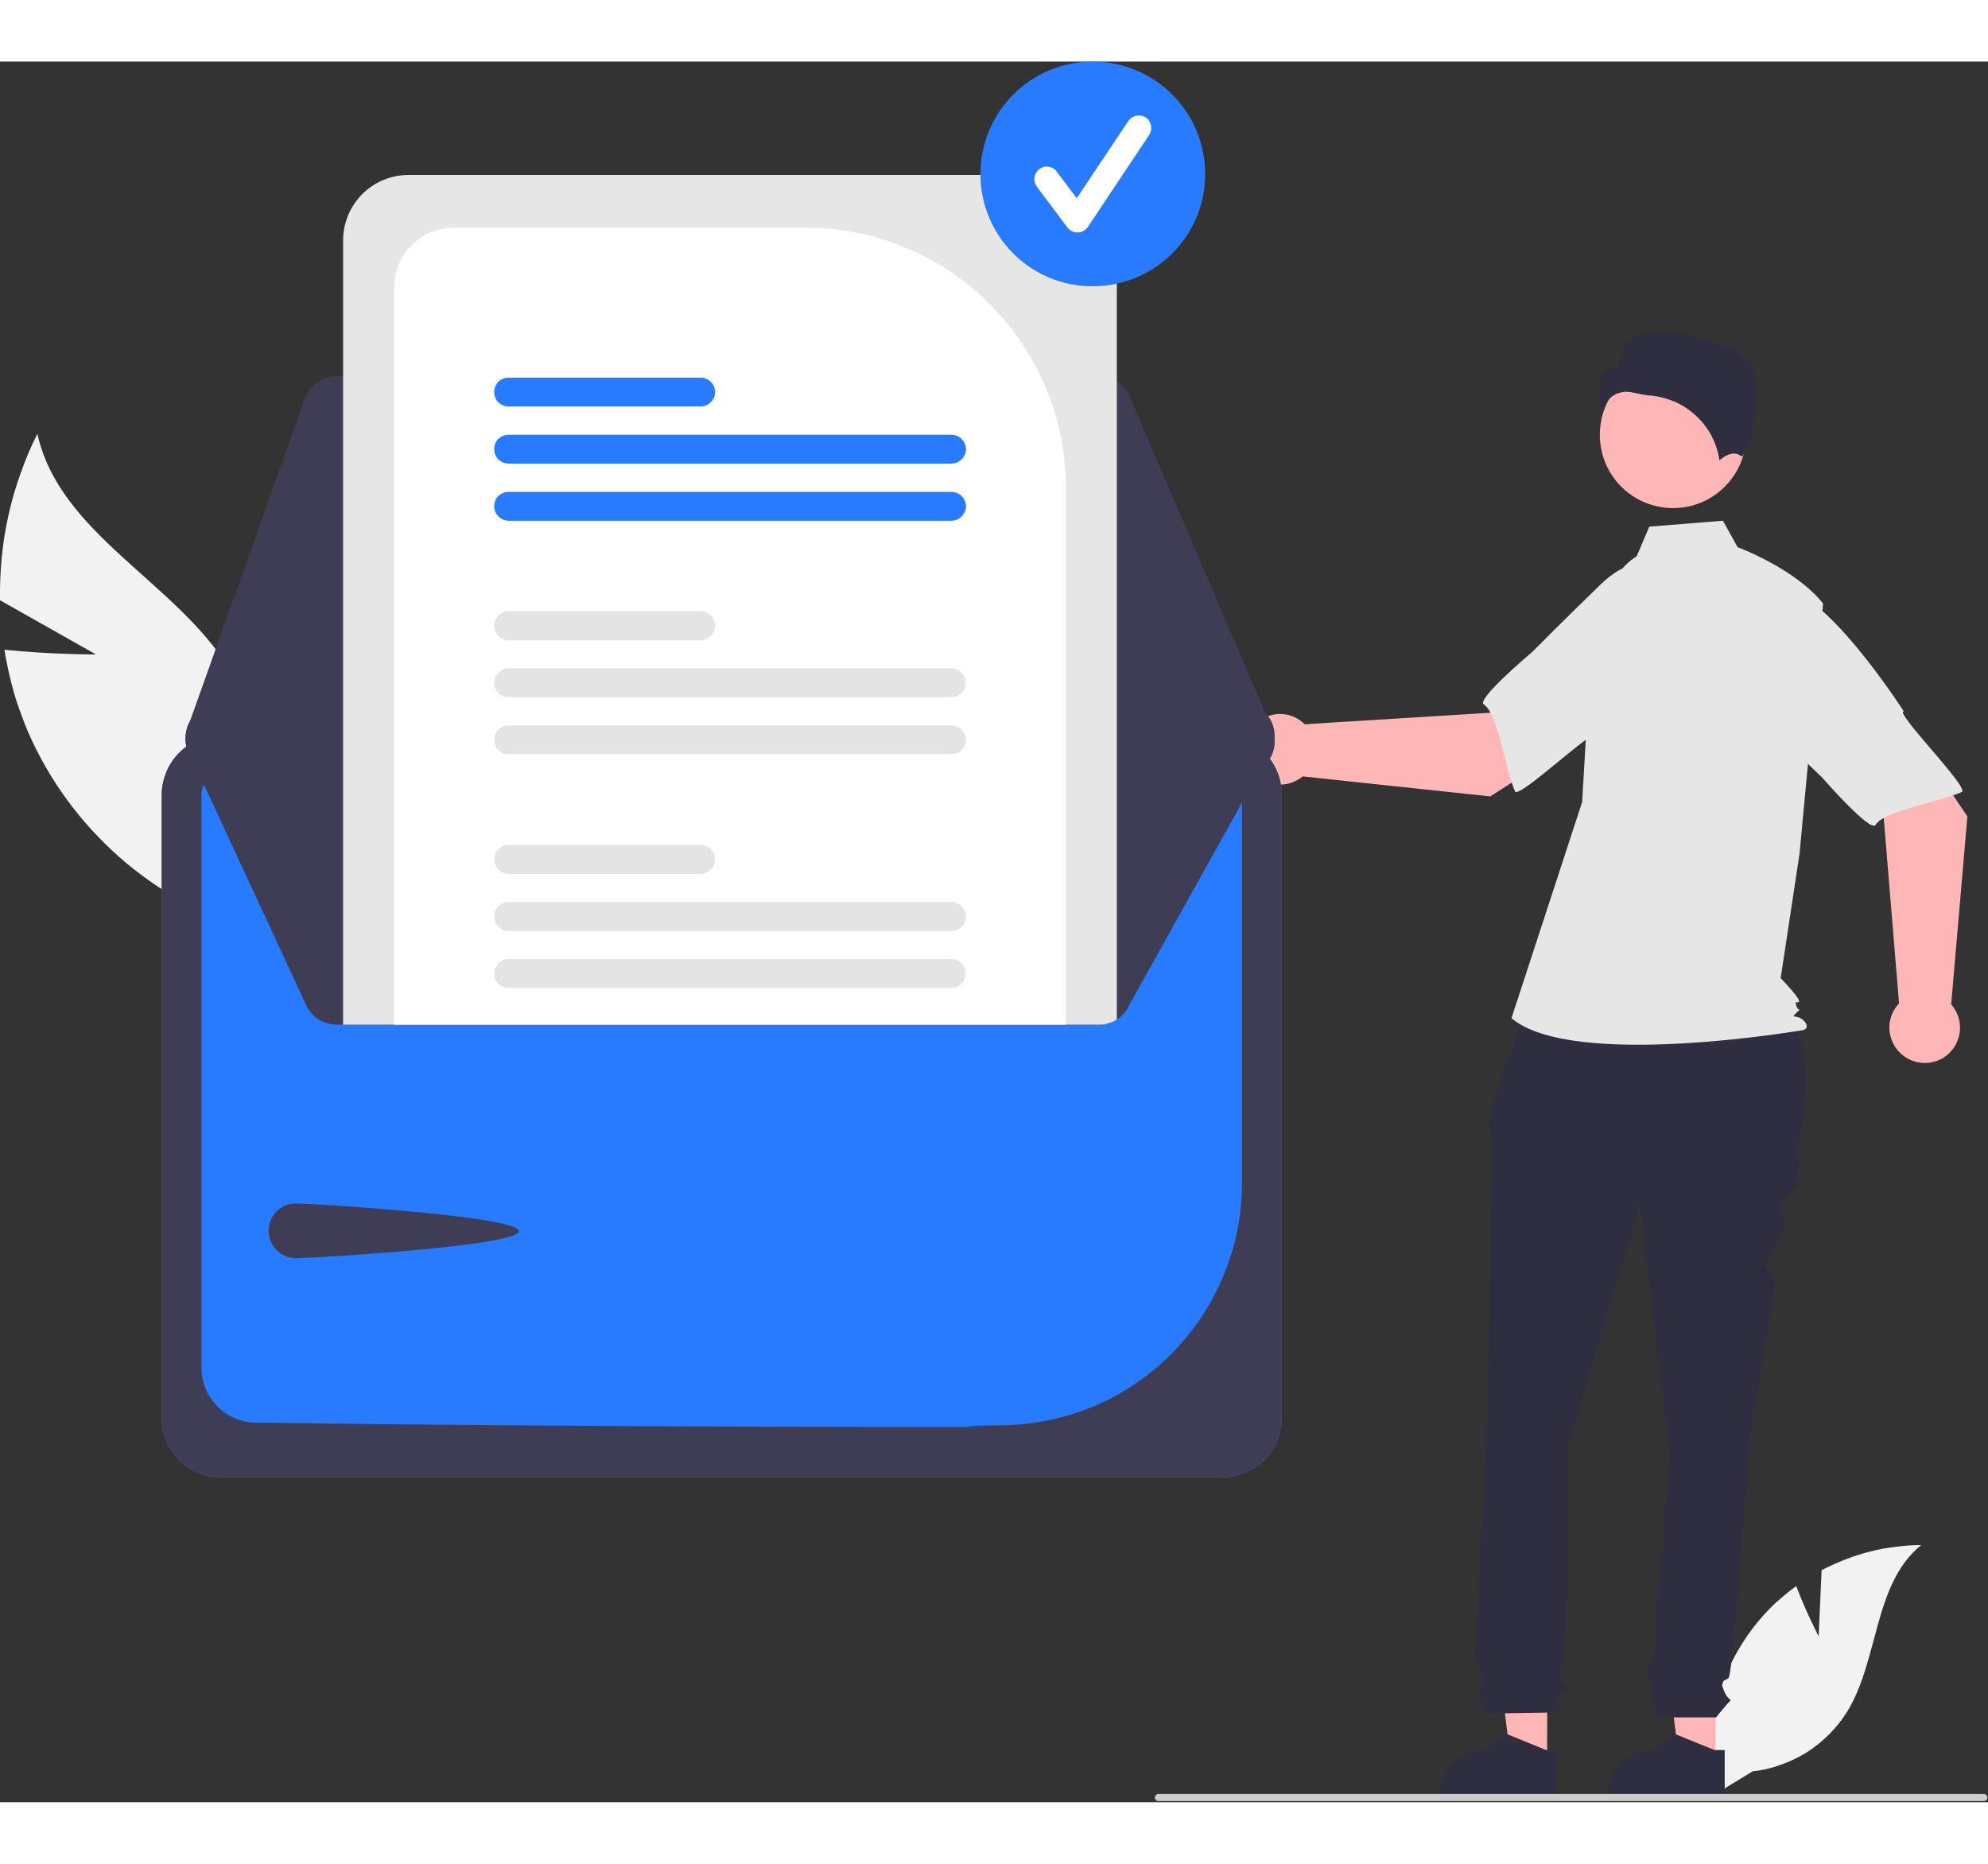 <svg version="1.2" xmlns="http://www.w3.org/2000/svg" viewBox="0 0 675 591" width="400" height="375">
	<rect x="0" y="0" width="675" height="591" fill="#333333" stroke="none"/>
	<title>undraw_message_sent_re_q2kl-svg</title>
	<style>
		.s0 { fill: #f2f2f2 } 
		.s1 { fill: #ffb6b6 } 
		.s2 { fill: #2f2e41 } 
		.s3 { fill: #e6e6e6 } 
		.s4 { fill: #cccccc } 
		.s5 { fill: #287bff } 
		.s6 { fill: #3f3d56 } 
		.s7 { fill: #ffffff } 
		.s8 { fill: #e4e4e4 } 
	</style>
	<path id="Layer" class="s0" d="m32.6 201.3l-32.6-18.4q-0.1-7.3 0.6-14.6q0.7-7.3 2.3-14.4q1.6-7.2 4.1-14.1q2.4-6.9 5.7-13.4c7.5 34 47 50.2 65.2 79.9c2.8 4.7 5.1 9.6 6.8 14.8c1.7 5.1 2.8 10.4 3.3 15.8c0.5 5.4 0.4 10.9-0.3 16.2c-0.7 5.4-2 10.7-3.9 15.8l2.1 26.4c-8.4-2.5-16.4-5.9-24.1-10.2c-7.6-4.2-14.8-9.3-21.4-15.1c-6.5-5.8-12.5-12.3-17.6-19.3c-5.2-7.1-9.6-14.7-13.1-22.7q-1.5-3.4-2.7-6.9q-1.3-3.4-2.3-7q-1-3.5-1.8-7.1q-0.8-3.6-1.4-7.3c15.2 1.6 31.1 1.6 31.1 1.6z" />
	<path id="Layer" class="s0" d="m617.5 534.7l1-22.5q3.9-2 8-3.6q4.1-1.6 8.4-2.7q4.2-1.1 8.6-1.6q4.4-0.6 8.8-0.6c-16.3 13.3-14.2 38.8-25.2 56.7q-2.6 4.1-6.1 7.6q-3.5 3.5-7.6 6.1q-4.2 2.6-8.8 4.2q-4.6 1.7-9.5 2.2l-13.6 8.3c-0.9-5.1-1.3-10.4-1.1-15.7c0.2-5.2 1-10.5 2.3-15.5c1.4-5.1 3.2-10.1 5.6-14.8c2.4-4.7 5.3-9.1 8.6-13.1q1.4-1.7 3-3.4q1.5-1.6 3.1-3.1q1.7-1.5 3.4-2.9q1.7-1.4 3.5-2.7c3.2 8.6 7.6 17.1 7.6 17.1z" />
	<path id="Layer" class="s1" d="m582.5 577.3h-12.3l-5.9-47.5h18.2v47.5z" />
	<path id="Layer" class="s2" d="m585.6 589.2h-39.6v-0.5c0-2 0.4-4 1.1-5.9c0.8-1.9 2-3.6 3.4-5c1.4-1.4 3.1-2.6 5-3.4c1.9-0.7 3.9-1.1 5.9-1.1l7.2-5.5l13.6 5.5h3.4z" />
	<path id="Layer" class="s1" d="m525.3 577.3h-12.3l-5.8-47.5h18.2l-0.1 47.5z" />
	<path id="Layer" class="s2" d="m528.5 589.2h-39.7v-0.5c0-2 0.4-4 1.2-5.9c0.8-1.9 1.9-3.6 3.3-5c1.5-1.4 3.2-2.6 5.1-3.4c1.8-0.7 3.8-1.1 5.9-1.1l7.2-5.5l13.5 5.5h3.5z" />
	<path id="Layer" class="s2" d="m520 317.9l80 2c15.2 8.3 15.4 26.1 10.5 47.4c0 0 1.7 12.6-1.7 15.9c-3.4 3.4-5.1 3.4-3.4 9.3c1.7 5.8-7.2 15.4-6.1 16.5c1.1 1.1 3.6 7 3.6 7l-8.4 47.9c0 0-5.9 83.2-7.6 84.9c-1.6 1.6-3.3 0-1.6 4.2c1.6 4.2 3.3 2.5 1.6 4.2q-0.5 0.6-1.1 1.2q-0.5 0.6-1 1.2q-0.6 0.7-1.1 1.3q-0.5 0.6-1 1.3h-20.3c0 0-1.5-8.4-1.5-9.2c0-0.9-1.7-5.9-1.7-6.8c0-0.8 1.5-2.3 1.5-2.3q0.2-0.6 0.4-1.3q0.1-0.6 0.2-1.3q0.2-0.6 0.3-1.3q0.1-0.7 0.1-1.3c0-1.7 5.1-66.4 5.1-66.4l-10.1-84l-24.4 82.3c0 0 0 72.3-1.7 74c-1.6 1.6-1.6 0.8-0.8 4.2c0.8 3.3 4.2 2.5 1.7 5c-2.5 2.5-3.4-1.7-2.5 2.5l0.8 4.2l-25.2 0.4c0 0-3.4-7.1-1.7-9.6c1.7-2.5 1.6-1.9-0.5-6c-2-4.1-2.8-4.9-2-5.8c0.8-0.8 0.8-5.3 0.8-5.3l4.2-80.4c0 0 0.9-84.9 0.9-87.4q0-0.5 0-1q-0.1-0.4-0.2-0.9q0-0.5-0.2-1q-0.1-0.4-0.3-0.9v-3.4l3.2-12.1z" />
	<path id="Layer" class="s1" d="m568.1 151.6c-13.8 0-24.9-11.1-24.9-24.9c0-13.7 11.1-24.8 24.9-24.8c13.7 0 24.8 11.1 24.8 24.8c0 13.8-11.1 24.9-24.8 24.9z" />
	<path id="Layer" class="s3" d="m560 157.9l25-2l5 9c0 0 19.4 7.1 29 19.1l-8 85l-6.4 42.2c0 0 7 7.2 6.2 8c-0.8 0.8-1.6-0.8-0.8 1.6c0.8 2.4 2.4-0.3 0 2.1c-2.4 2.4 0 0.3 2.4 2.7c2.4 2.4 0 3.2 0 3.2c0 0-78.4 13.6-99.2-4l24-73.4l2-34.5q0.2-4.3 0.7-8.6q0.5-4.3 1.3-8.5q0.7-4.3 1.8-8.5q1-4.2 2.3-8.3c1.8-6 5-11.8 10.4-15z" />
	<path id="Layer" class="s2" d="m551 112.2q-0.6 0.1-1.2 0.3q-0.6 0.1-1.1 0.4q-0.6 0.3-1.1 0.6q-0.7 0.6-1.4 1.2q-0.6 0.6-1.1 1.4q-0.5 0.7-0.9 1.5q-0.4 0.8-0.7 1.7q-0.1-1.4-0.2-2.8q0-1.5 0-2.9q0-1.4 0-2.8q0.1-1.4 0.1-2.8c0.3-2.6 2.2-3.2 4.3-3.9c2-0.7 3.9-6.1 4.5-8.7c7.8-7.6 21.7-2.4 31 0.2c5.1 1.5 8.1 3.3 8.3 4.4l0.1 0.3l0.2 0.1c3.9 2 4.7 8.2 4.7 13.1c-0.1 9.2-3.3 19.6-5.1 20.5c-0.1 0-0.1 0-0.2 0c-2.6-2.2-5.9 0.1-7.4 1.4c-0.4-2.9-1.3-5.6-2.6-8.2c-1.3-2.5-3.1-4.8-5.2-6.8c-2.1-2-4.5-3.6-7.1-4.8c-2.6-1.1-5.4-1.9-8.2-2.2q-0.7 0-1.4-0.1q-0.7-0.1-1.4-0.2q-0.7-0.1-1.4-0.3q-0.7-0.1-1.4-0.3q-0.4-0.1-0.7-0.1q-0.4-0.1-0.7-0.2q-0.4 0-0.7 0q-0.4-0.1-0.8-0.1q-0.6 0-1.2 0.1z" />
	<path id="Layer" class="s1" d="m442.3 242.7c-3.6 3-8.7 3.7-13 1.6c-4.2-2.1-6.9-6.5-6.7-11.2c0.2-4.8 3.2-9 7.6-10.7c4.4-1.8 9.4-0.8 12.8 2.6l62.9-3.9l20.2-24.8l20.5 27.2l-40.6 26z" />
	<path id="Layer" class="s3" d="m584.3 187.2c2.3 14.2-42.2 41.5-42.2 41.5c0-3.4-26.5 21.9-27.7 19.1c-3.4-7.9-5.8-26.6-10.6-29.5c-2.7-1.8 16.4-17.8 16.4-17.8c0 0 10-10.1 23.1-22.8q2.8-2.8 6.1-4.8q3.3-1.9 7.1-3q3.7-1.1 7.6-1.2q3.8-0.2 7.6 0.7c2.5 0.5 10.2 3.5 12.6 17.8z" />
	<path id="Layer" class="s1" d="m662.5 320.1c3.1 3.5 3.9 8.6 1.9 12.9c-2 4.4-6.3 7.1-11.1 7c-4.7-0.1-9-3-10.8-7.3c-1.9-4.4-1-9.5 2.3-12.9l-5.2-62.9l-25.2-19.6l26.7-21l26.9 40z" />
	<path id="Layer" class="s3" d="m604 179.4c14.2-2.7 42.4 41.2 42.4 41.2c-3.4 0.1 22.5 26.1 19.7 27.4c-7.8 3.5-26.4 6.3-29.3 11.2c-1.7 2.7-18.1-16.1-18.1-16.1c0 0-10.3-9.8-23.3-22.6q-2.8-2.7-4.9-6q-2-3.3-3.2-7q-1.2-3.7-1.4-7.6q-0.2-3.8 0.6-7.6c0.5-2.6 3.3-10.3 17.5-12.9z" />
	<path id="Layer" class="s4" d="m674.8 589.4q0 0.2-0.1 0.5q-0.1 0.2-0.2 0.4q-0.2 0.1-0.4 0.2q-0.2 0.1-0.5 0.1h-280.3c-0.3 0-0.6-0.1-0.8-0.3c-0.2-0.3-0.4-0.6-0.4-0.9c0-0.3 0.2-0.6 0.4-0.8c0.2-0.3 0.5-0.4 0.8-0.4h280.3q0.3 0 0.5 0.1q0.2 0.1 0.4 0.3q0.1 0.1 0.2 0.4q0.1 0.2 0.1 0.4z" />
	<path id="Layer" class="s5" d="m422.8 230.3c2.5 1 4.7 2.5 6.5 4.4c1.9 1.8 3.4 4 4.4 6.5c1 2.4 1.5 5 1.5 7.6v211.8c0 2.7-0.5 5.3-1.5 7.7c-1 2.4-2.5 4.6-4.4 6.5c-1.8 1.9-4 3.3-6.5 4.3c-2.4 1-5 1.6-7.6 1.6h-340.2c-2.6 0-5.2-0.6-7.7-1.6c-2.4-1-4.6-2.4-6.5-4.3c-1.8-1.9-3.3-4.1-4.3-6.5c-1-2.4-1.6-5-1.6-7.7v-211.8c0-2.6 0.6-5.2 1.6-7.6c1-2.5 2.5-4.7 4.3-6.5c1.9-1.9 4.1-3.4 6.5-4.4c2.5-1 5.1-1.5 7.7-1.5h340.2c2.6 0 5.2 0.5 7.6 1.5z" />
	<path id="Layer" fill-rule="evenodd" class="s6" d="m422.8 230.3c2.5 1 4.7 2.5 6.5 4.4c1.9 1.8 3.4 4 4.4 6.5c1 2.4 1.5 5 1.5 7.6v211.8c0 2.7-0.5 5.3-1.5 7.7c-1 2.4-2.5 4.6-4.4 6.5c-1.8 1.9-4 3.3-6.5 4.3c-2.4 1-5 1.6-7.6 1.6h-340.2c-2.6 0-5.2-0.6-7.7-1.6c-2.4-1-4.6-2.4-6.5-4.3c-1.8-1.9-3.3-4.1-4.3-6.5c-1-2.4-1.6-5-1.6-7.7v-211.8c0-2.6 0.6-5.2 1.6-7.6c1-2.5 2.5-4.7 4.3-6.5c1.9-1.9 4.1-3.4 6.5-4.4c2.5-1 5.1-1.5 7.7-1.5h340.2c2.6 0 5.2 0.5 7.6 1.5zm-1.1 18.5q0-1.3-0.5-2.5q-0.5-1.2-1.4-2.1q-0.9-0.9-2.1-1.4q-1.2-0.5-2.6-0.5h-340.1q-1.3 0-2.5 0.5q-1.2 0.5-2.2 1.4q-0.9 0.9-1.4 2.1q-0.5 1.2-0.5 2.6v194.6c0 2.4 0.5 4.8 1.4 7.1c0.9 2.2 2.3 4.2 4 6c1.7 1.7 3.7 3.1 5.9 4c2.2 1 4.6 1.5 7 1.5c37 0.6 136.3 1.5 231.5 1.5c41.6 0-12-0.1 22.5-0.6c10.7-0.2 21.2-2.4 31.1-6.6c9.8-4.2 18.7-10.3 26.2-17.9c7.5-7.6 13.4-16.6 17.5-26.5c4.1-9.8 6.2-20.4 6.2-31.1z" />
	<path id="Layer" class="s6" d="m376.5 107.3q1.5 0.5 2.9 1.4q1.4 0.9 2.4 2.1q1.1 1.3 1.7 2.8l48.4 112.9l-0.6 0.3l0.6-0.3c0.7 1.7 1 3.5 0.9 5.4c-0.2 1.8-0.8 3.6-1.8 5.1c-1.1 1.5-2.4 2.8-4 3.7c-1.7 0.8-3.5 1.3-5.3 1.3l-347.6-0.6c-1.8 0-3.6-0.5-5.1-1.3c-1.6-0.8-3-2-4-3.4c-1-1.5-1.7-3.2-1.9-4.9c-0.3-1.8-0.1-3.6 0.5-5.3l40-112.3q0.6-1.6 1.7-3q1-1.3 2.4-2.3q1.4-1 3.1-1.5q1.6-0.6 3.3-0.6h259.2q1.6 0 3.2 0.5z" />
	<path id="Layer" class="s6" d="m432.8 228.9q0 0.6-0.1 1.2q0 0.5-0.1 1.1q-0.1 0.5-0.3 1.1q-0.2 0.5-0.4 1l-48.4 86.9q-0.6 1.5-1.7 2.8q-1 1.2-2.4 2.1q-1.4 0.9-2.9 1.4q-1.6 0.5-3.2 0.5h-259.2q-1.7 0-3.3-0.6q-1.7-0.5-3.1-1.5q-1.4-1-2.4-2.3q-1.1-1.4-1.7-3l-40-86.3c-0.5-1.4-0.7-2.9-0.6-4.3c0.1-1.5 0.4-2.9 1-4.2c0.7-1.3 1.6-2.5 2.6-3.5c1.1-1 2.4-1.7 3.8-2.2q0.4-0.2 0.9-0.3q0.4-0.1 0.9-0.2q0.5-0.1 0.9-0.1q0.5-0.1 1-0.1h42.4l17.4-0.1l228-0.4h17.3l42.5-0.1c1.4 0 2.9 0.3 4.2 0.9c1.4 0.5 2.6 1.3 3.6 2.4c1.1 1 1.9 2.2 2.5 3.6c0.5 1.3 0.8 2.8 0.8 4.2z" />
	<path id="Layer" class="s6" d="m100.5 387.7c5.1 0 75.7 4.3 75.7 9.4c0 5.1-70.6 9.2-75.7 9.2c-2.5 0-4.8-1-6.6-2.8c-1.7-1.7-2.7-4.1-2.7-6.5c0-2.5 1-4.9 2.7-6.6c1.8-1.8 4.1-2.7 6.6-2.7z" />
	<path id="Layer" class="s3" d="m365.6 40.2c2.7 1.1 5.1 2.7 7.2 4.8c2 2 3.6 4.5 4.7 7.2c1.2 2.6 1.7 5.5 1.7 8.4v264.6q-0.6 0.5-1.3 0.8q-0.8 0.3-1.5 0.5q-0.8 0.2-1.5 0.4q-0.8 0.1-1.6 0.1h-256.8v-266.4c0-2.9 0.6-5.8 1.7-8.4c1.1-2.7 2.8-5.2 4.8-7.2c2.1-2.1 4.5-3.7 7.2-4.8c2.6-1.1 5.5-1.7 8.4-1.7h218.5c2.9 0 5.8 0.6 8.5 1.7z" />
	<path id="Layer" class="s7" d="m307.5 63.2c10.6 4.4 20.4 10.9 28.5 19.1c8.2 8.2 14.7 17.9 19.2 28.6c4.4 10.7 6.7 22.1 6.7 33.7v182.4h-228v-250.5c0-2.6 0.5-5.2 1.5-7.7c1-2.4 2.5-4.6 4.4-6.5c1.8-1.8 4-3.3 6.5-4.3c2.4-1 5-1.6 7.7-1.6h119.7c11.6 0 23.1 2.3 33.8 6.8z" />
	<path id="Layer" class="s8" d="m326.5 306.2c0.9 0.9 1.4 2.1 1.4 3.4c0 1.3-0.5 2.6-1.4 3.5c-0.9 0.9-2.2 1.4-3.5 1.4h-150.3c-1.3 0-2.5-0.5-3.5-1.4c-0.9-0.9-1.4-2.2-1.4-3.5c0-1.3 0.5-2.5 1.4-3.4c1-1 2.2-1.5 3.5-1.5h150.3c1.3 0 2.6 0.5 3.5 1.5z" />
	<path id="Layer" class="s8" d="m326.5 286.8c0.9 0.9 1.5 2.1 1.5 3.4c0 1.3-0.6 2.6-1.5 3.5c-0.9 0.9-2.2 1.5-3.5 1.5h-150.3c-1.3 0-2.5-0.6-3.5-1.5c-0.9-0.9-1.4-2.2-1.4-3.5c0-1.3 0.5-2.5 1.4-3.4c1-0.9 2.2-1.5 3.5-1.5h150.3c1.3 0 2.6 0.6 3.5 1.5z" />
	<path id="Layer" class="s8" d="m241.3 267.4c1 0.9 1.5 2.2 1.5 3.5c0 1.3-0.5 2.5-1.5 3.4c-0.9 1-2.1 1.5-3.4 1.5h-65.2c-1.3 0-2.5-0.5-3.5-1.5c-0.9-0.9-1.4-2.1-1.4-3.4c0-1.3 0.5-2.6 1.4-3.5c1-0.9 2.2-1.4 3.5-1.4h65.2c1.3 0 2.5 0.5 3.4 1.4z" />
	<path id="Layer" class="s8" d="m326.5 226.8c0.9 0.9 1.5 2.2 1.5 3.5c0 1.3-0.6 2.5-1.5 3.5c-0.9 0.9-2.2 1.4-3.5 1.4h-150.3c-1.3 0-2.5-0.5-3.5-1.4c-0.9-1-1.4-2.2-1.4-3.5c0-1.3 0.5-2.6 1.4-3.5c1-0.9 2.2-1.4 3.5-1.4h150.3c1.3 0 2.6 0.5 3.5 1.4z" />
	<path id="Layer" class="s8" d="m326.5 207.5c0.9 0.9 1.4 2.1 1.4 3.4c0 1.3-0.5 2.6-1.4 3.5c-0.9 0.9-2.2 1.4-3.5 1.4h-150.3c-1.3 0-2.5-0.5-3.5-1.4c-0.9-0.9-1.4-2.2-1.4-3.5c0-1.3 0.5-2.5 1.4-3.4c1-1 2.2-1.5 3.5-1.5h150.3c1.3 0 2.6 0.5 3.5 1.5z" />
	<path id="Layer" class="s8" d="m241.3 188.1c1 0.9 1.5 2.1 1.5 3.4c0 1.3-0.5 2.6-1.5 3.5c-0.9 0.9-2.1 1.5-3.4 1.5h-65.2c-1.3 0-2.5-0.6-3.5-1.5c-0.9-0.9-1.4-2.2-1.4-3.5c0-1.3 0.5-2.5 1.4-3.4c1-0.9 2.2-1.5 3.5-1.5h65.2c1.3 0 2.5 0.6 3.4 1.5z" />
	<path id="Layer" class="s5" d="m326.5 147.5c0.9 0.9 1.5 2.2 1.5 3.5c0 1.3-0.6 2.5-1.5 3.4c-0.9 1-2.2 1.5-3.5 1.5h-150.3c-1.3 0-2.5-0.5-3.5-1.5c-0.9-0.9-1.4-2.1-1.4-3.4c0-1.3 0.5-2.6 1.4-3.5c1-0.9 2.2-1.4 3.5-1.4h150.3c1.3 0 2.6 0.5 3.5 1.4z" />
	<path id="Layer" class="s5" d="m326.5 128.1c0.9 0.9 1.5 2.2 1.5 3.5c0 1.3-0.6 2.5-1.5 3.5c-0.9 0.9-2.2 1.4-3.5 1.4h-150.3c-1.3 0-2.5-0.5-3.5-1.4c-0.9-1-1.4-2.2-1.4-3.5c0-1.3 0.5-2.6 1.4-3.5c1-0.9 2.2-1.4 3.5-1.4h150.3c1.3 0 2.6 0.5 3.5 1.4z" />
	<path id="Layer" class="s5" d="m241.3 108.7c1 1 1.5 2.2 1.5 3.5c0 1.3-0.5 2.6-1.5 3.5c-0.9 0.9-2.1 1.4-3.4 1.4h-65.2c-1.3 0-2.5-0.5-3.5-1.4c-0.9-0.9-1.4-2.2-1.4-3.5c0-1.3 0.5-2.5 1.4-3.5c1-0.9 2.2-1.4 3.5-1.4h65.2c1.3 0 2.5 0.5 3.4 1.4z" />
	<path id="Layer" class="s5" d="m371 76.3c-21.1 0-38.1-17-38.1-38.1c0-21.1 17-38.2 38.1-38.2c21.1 0 38.2 17.1 38.2 38.2c0 21.1-17.1 38.1-38.2 38.1z" />
	<path id="Layer" class="s7" d="m365.8 58q-0.5 0-0.9-0.1q-0.5-0.1-1-0.3q-0.4-0.2-0.8-0.6q-0.4-0.3-0.7-0.7l-10.4-13.9c-0.6-0.9-0.9-2-0.8-3.1c0.2-1.1 0.8-2.1 1.7-2.8c0.9-0.7 2-1 3.1-0.8c1.1 0.1 2.1 0.7 2.8 1.7l6.8 9l17.5-26.2c0.7-0.9 1.6-1.6 2.7-1.8c1.1-0.2 2.3 0 3.2 0.6c1 0.6 1.6 1.6 1.8 2.7c0.2 1.1 0 2.3-0.6 3.2l-20.8 31.2q-0.3 0.5-0.7 0.8q-0.4 0.3-0.8 0.6q-0.5 0.2-0.9 0.4q-0.5 0.1-1 0.1q-0.1 0-0.2 0z" />
</svg>